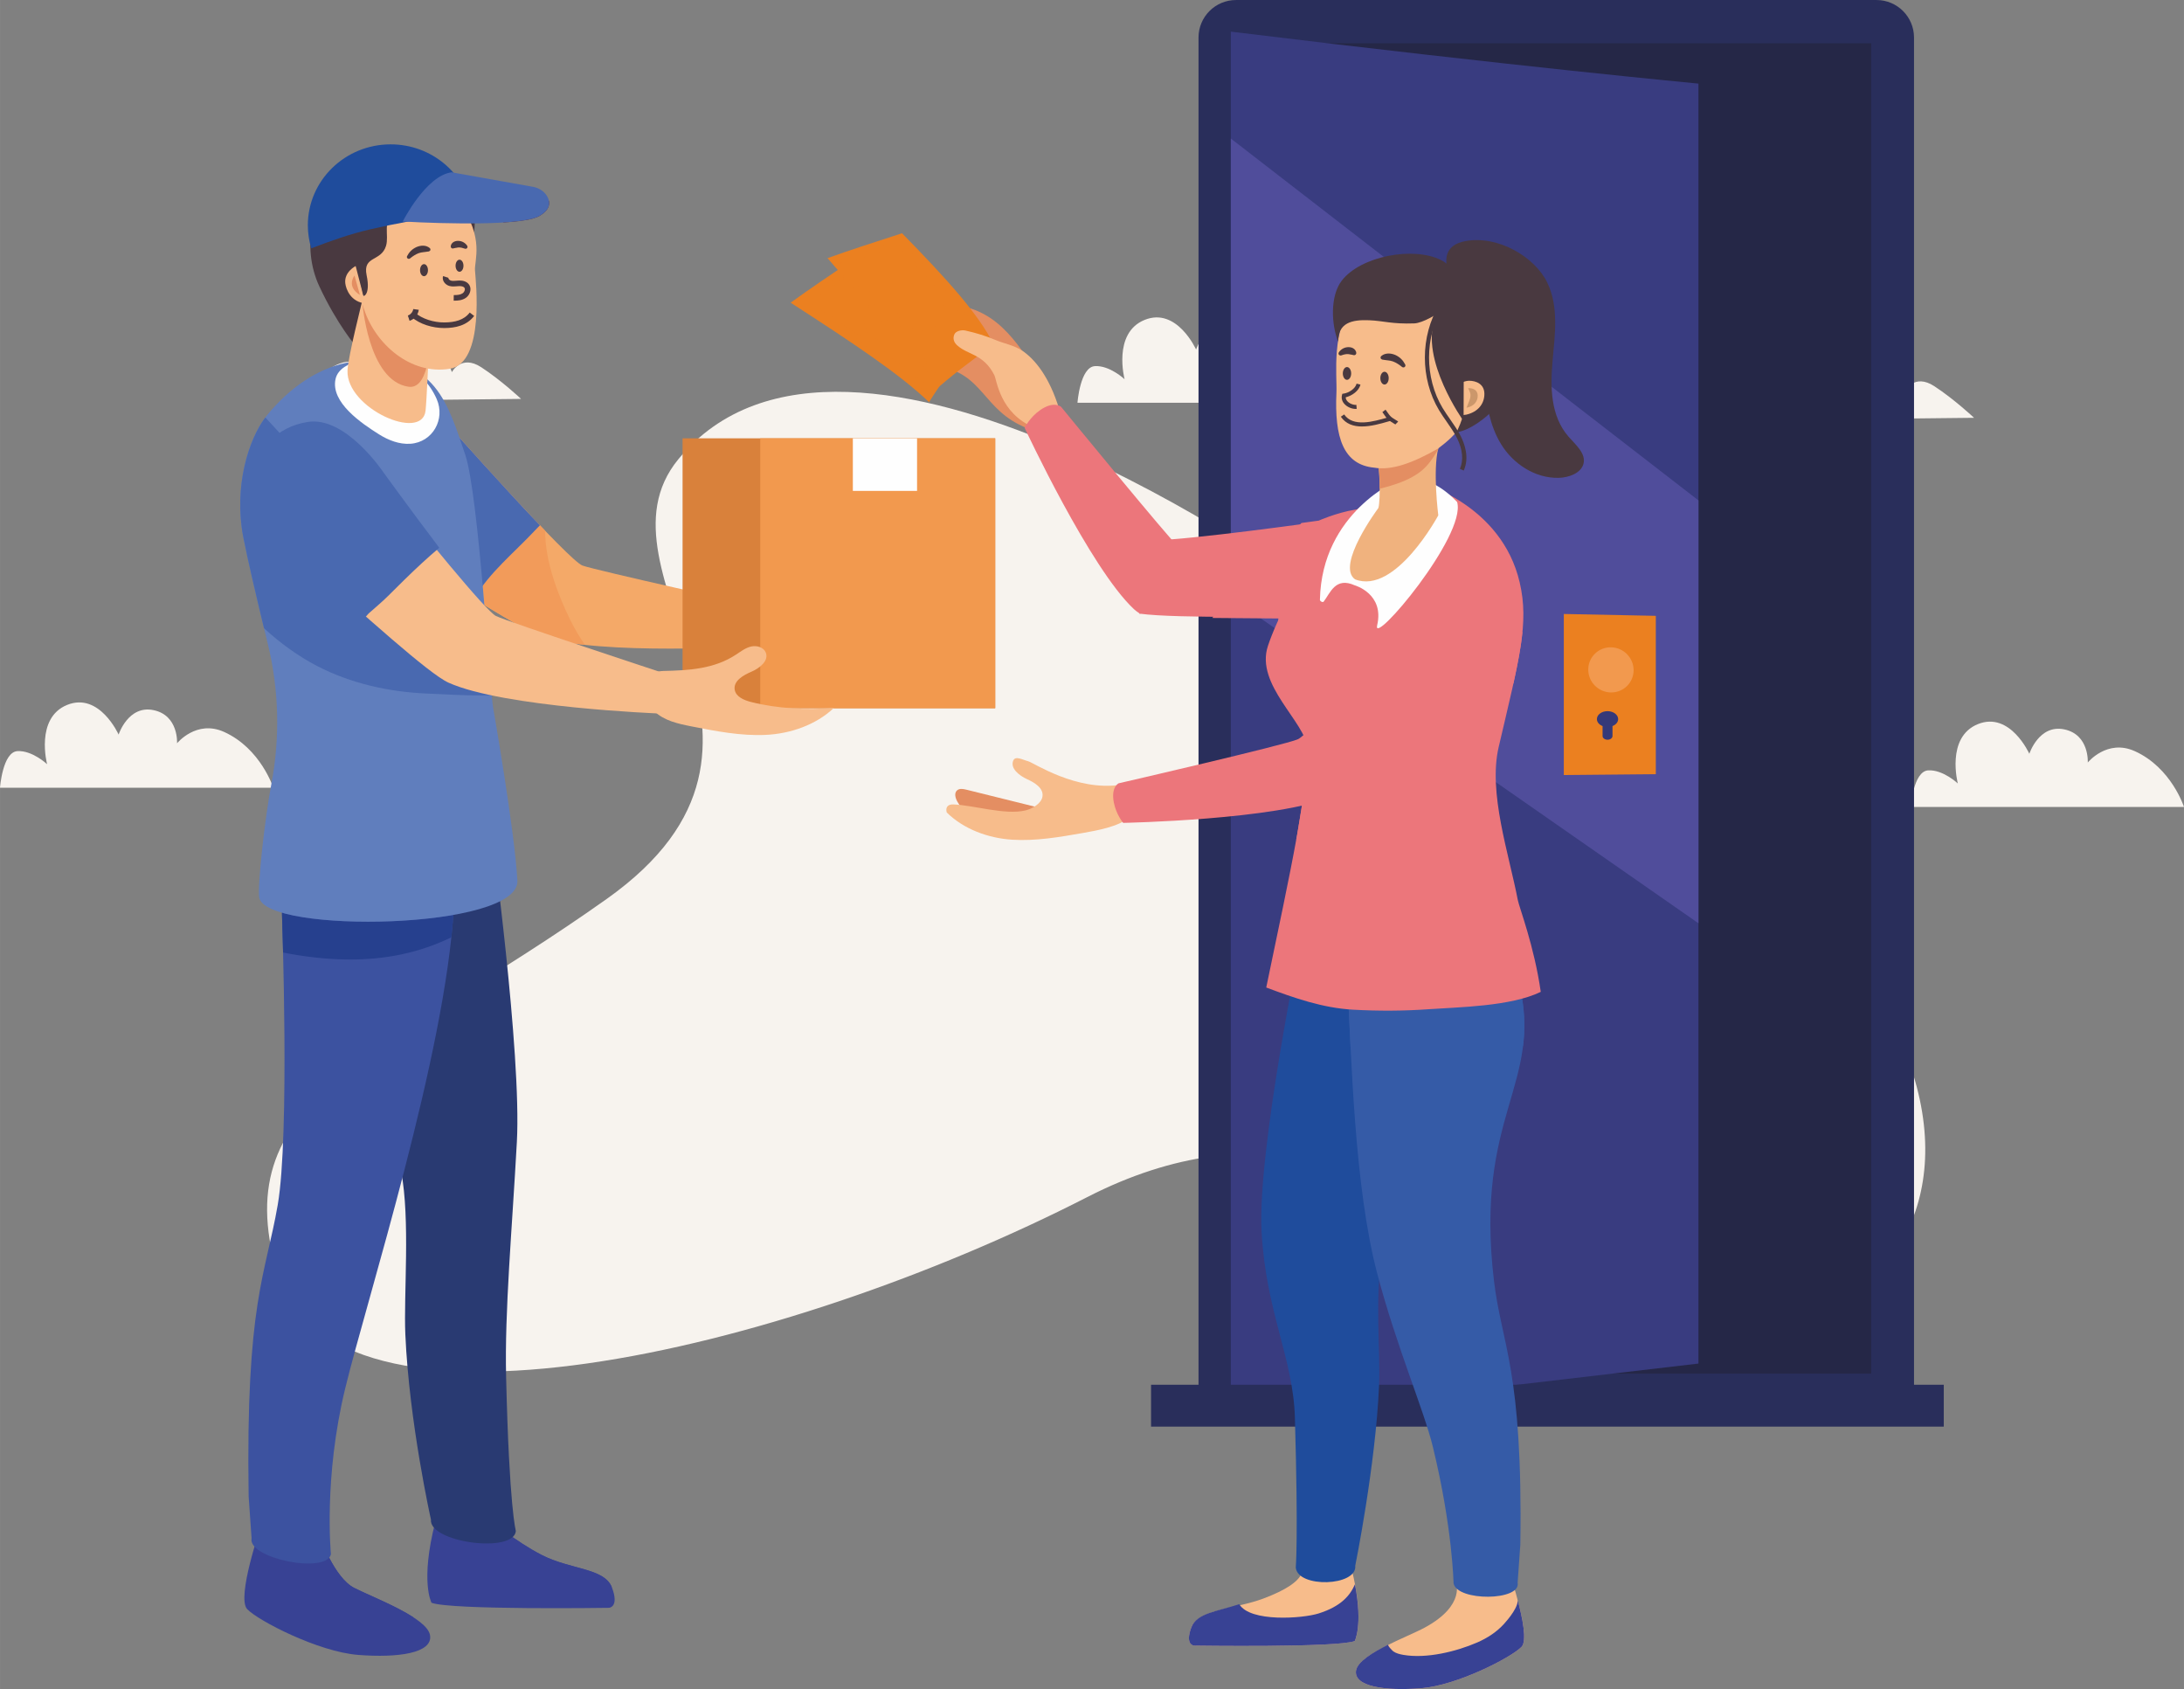 <?xml version="1.0" encoding="UTF-8"?>
<!DOCTYPE svg PUBLIC "-//W3C//DTD SVG 1.1//EN" "http://www.w3.org/Graphics/SVG/1.1/DTD/svg11.dtd">
<!-- Creator: CorelDRAW 2020 (64-Bit) -->
<svg xmlns="http://www.w3.org/2000/svg" xml:space="preserve" width="70.376mm" height="54.417mm" version="1.1" style="shape-rendering:geometricPrecision; text-rendering:geometricPrecision; image-rendering:optimizeQuality; fill-rule:evenodd; clip-rule:evenodd"
viewBox="0 0 1423.47 1100.69"
 xmlns:xlink="http://www.w3.org/1999/xlink"
 xmlns:xodm="http://www.corel.com/coreldraw/odm/2003">
 <rect x="0" y="0" width="1423.47" height="1100.69" fill="#808080" stroke="none"/>
 <defs>
  <style type="text/css">
   <![CDATA[
    .str0 {stroke:#EC767B;stroke-width:1.54;stroke-miterlimit:22.926}
    .fil16 {fill:#FEFEFE;fill-rule:nonzero}
    .fil2 {fill:#FCE9DB;fill-rule:nonzero}
    .fil12 {fill:#F9D6DB;fill-rule:nonzero}
    .fil18 {fill:#F7BC8B;fill-rule:nonzero}
    .fil1 {fill:#F4A968;fill-rule:nonzero}
    .fil3 {fill:#F29B5A;fill-rule:nonzero}
    .fil15 {fill:#F2994E;fill-rule:nonzero}
    .fil28 {fill:#EC767B;fill-rule:nonzero}
    .fil26 {fill:#EB8020;fill-rule:nonzero}
    .fil0 {fill:#F7F3EE;fill-rule:nonzero}
    .fil33 {fill:#F0B27E;fill-rule:nonzero}
    .fil19 {fill:#E48E62;fill-rule:nonzero}
    .fil14 {fill:#D9813B;fill-rule:nonzero}
    .fil35 {fill:#CB976B;fill-rule:nonzero}
    .fil8 {fill:#B6BADA;fill-rule:nonzero}
    .fil13 {fill:#601F2C;fill-rule:nonzero}
    .fil9 {fill:#9AA3D1;fill-rule:nonzero}
    .fil17 {fill:#493940;fill-rule:nonzero}
    .fil34 {fill:#493940;fill-rule:nonzero}
    .fil11 {fill:#607EBD;fill-rule:nonzero}
    .fil4 {fill:#4969B0;fill-rule:nonzero}
    .fil21 {fill:#4969B0;fill-rule:nonzero}
    .fil29 {fill:#513D6E;fill-rule:nonzero}
    .fil25 {fill:#504D9B;fill-rule:nonzero}
    .fil31 {fill:#355BA7;fill-rule:nonzero}
    .fil7 {fill:#3C52A0;fill-rule:nonzero}
    .fil32 {fill:#3C356C;fill-rule:nonzero}
    .fil5 {fill:#384294;fill-rule:nonzero}
    .fil24 {fill:#393C80;fill-rule:nonzero}
    .fil27 {fill:#353979;fill-rule:nonzero}
    .fil30 {fill:#1F4C9C;fill-rule:nonzero}
    .fil20 {fill:#1F4C9C;fill-rule:nonzero}
    .fil10 {fill:#26408E;fill-rule:nonzero}
    .fil6 {fill:#293A72;fill-rule:nonzero}
    .fil22 {fill:#292E5B;fill-rule:nonzero}
    .fil23 {fill:#252747;fill-rule:nonzero}
   ]]>
  </style>
 </defs>
 <g id="Layer_x0020_1">
  <g id="_2096215238064">
   <g>
    <path class="fil0" d="M848.33 226.08c-18.07,-8.17 -30.66,7.39 -30.66,7.39 0,0 1.14,-18.19 -15.35,-21.6 -16.49,-3.41 -22.74,15.92 -22.74,15.92 0,0 -12.51,-27.85 -33.54,-19.33 -21.03,8.53 -13.07,38.66 -13.07,38.66 0,0 -9.66,-9.1 -19.33,-8.53 -9.66,0.57 -11.37,23.85 -11.37,23.85l178.11 0c0,0 -8.15,-25.55 -32.05,-36.35z"/>
    <path class="fil0" d="M1391.43 489.51c-18.07,-8.17 -30.67,7.39 -30.67,7.39 0,0 1.14,-18.19 -15.35,-21.6 -16.48,-3.41 -22.74,15.91 -22.74,15.91 0,0 -12.5,-27.85 -33.54,-19.33 -21.03,8.53 -13.07,38.66 -13.07,38.66 0,0 -9.66,-9.1 -19.33,-8.53 -9.66,0.57 -11.37,23.84 -11.37,23.84l178.11 0c0,0 -8.15,-25.55 -32.05,-36.35z"/>
    <path class="fil0" d="M851.21 381.87c0,0 -298.89,-217.12 -409.12,-82.57 -61.28,74.8 97.52,184.13 -46.57,286.43 -144.1,102.3 -249.01,126.54 -215.01,242.92 35.62,121.96 328.47,53.7 528.1,-48.54 114.45,-58.62 199.21,-15.39 277.43,27.83 58.21,32.17 112.81,64.33 173.33,54.54 141.86,-22.97 186.77,-272.43 -308.16,-480.61z"/>
    <path class="fil0" d="M146.06 476.97c-18.07,-8.17 -30.67,7.39 -30.67,7.39 0,0 1.14,-18.19 -15.35,-21.6 -16.48,-3.41 -22.74,15.92 -22.74,15.92 0,0 -12.5,-27.85 -33.54,-19.33 -21.03,8.53 -13.07,38.65 -13.07,38.65 0,0 -9.66,-9.09 -19.33,-8.53 -9.66,0.57 -11.37,23.84 -11.37,23.84l178.11 0c0,0 -8.15,-25.55 -32.05,-36.35z"/>
    <path class="fil0" d="M1146.48 273.77c0,0 6.91,-19.92 23.13,-24.93 16.22,-5.01 25.1,14.32 25.1,14.32 0,0 -3.95,-28.04 17.27,-31.83 21.22,-3.79 29.56,23.5 29.56,23.5 0,0 6.06,-11.73 19.14,-3.21 13.07,8.52 25.96,20.64 25.96,20.64l-140.15 1.52z"/>
    <path class="fil0" d="M199.45 261.45c0,0 6.91,-19.92 23.13,-24.93 16.22,-5.01 25.09,14.32 25.09,14.32 0,0 -3.95,-28.04 17.28,-31.83 21.22,-3.79 29.56,23.5 29.56,23.5 0,0 6.06,-11.73 19.14,-3.21 13.07,8.52 25.96,20.64 25.96,20.64l-140.16 1.52z"/>
   </g>
   <g>
    <path class="fil1" d="M497.22 407.13c1.12,-10.33 -4.18,-12.26 -4.18,-12.26 0,0 -104.55,-23.16 -113.39,-26.32 -8.84,-3.16 -82.3,-85.74 -82.3,-85.74 0,0 -28.06,-34.22 -52.36,-27.84 -21.12,5.54 -29.91,21.51 -33.29,36.91 -4.03,18.36 3.77,37.29 19.4,47.72 35.08,23.43 105.33,69.64 122.08,75.26 37.28,12.51 138.98,6.26 138.98,6.26 0,0 4.17,-5.88 5.05,-13.99z"/>
    <path class="fil2" d="M353.37 414.92c-0.01,-0 -0.01,-0 -0.02,-0.01 0.01,0 0.01,0 0.02,0.01zm-0.09 -0.03c-0.03,-0.01 -0.06,-0.02 -0.09,-0.03 -6.37,-2.14 -20.5,-10.16 -37.49,-20.56l0 0c16.99,10.41 31.11,18.42 37.49,20.56 0.03,0.01 0.06,0.02 0.09,0.03zm2.06 -68.98c-1.13,-1.17 -2.28,-2.37 -3.43,-3.59l0 -0c1.16,1.22 2.31,2.42 3.43,3.59 0,0 0,0 0,0z"/>
    <path class="fil3" d="M381.22 420.23c-10.88,-1.19 -20.58,-2.89 -27.85,-5.31 -0.01,-0 -0.01,-0 -0.02,-0.01 -0.02,-0.01 -0.04,-0.01 -0.07,-0.02 -0.03,-0.01 -0.06,-0.02 -0.09,-0.03 -6.37,-2.14 -20.5,-10.16 -37.49,-20.56 -0.35,-4.14 -0.72,-8.35 -1.09,-12.57 9.77,-13.08 22.62,-23.84 33.75,-35.73 1.17,-1.24 2.37,-2.43 3.55,-3.67 1.16,1.22 2.31,2.42 3.43,3.59 -0.23,20.18 8.99,43.17 16.38,58.13 2.82,5.7 6.01,11.09 9.5,16.19z"/>
    <path class="fil4" d="M348.36 345.99c1.17,-1.24 2.37,-2.44 3.55,-3.67 -24.06,-25.23 -54.55,-59.51 -54.55,-59.51 0,0 -28.06,-34.22 -52.36,-27.84 -21.12,5.54 -29.91,21.51 -33.29,36.91 -4.03,18.36 3.78,37.29 19.4,47.73 20.01,13.36 51.45,34.13 77.89,50.56 9.99,-17.12 25.94,-29.82 39.36,-44.17z"/>
    <path class="fil5" d="M283.71 991.82c0.25,-1 36.05,-0.99 36.05,-0.99 0,0 16.3,13.71 33.2,22.43 18.87,9.73 41.08,8.44 45.91,21.3 4.83,12.85 -1.95,13.18 -1.95,13.18 0,0 -102.85,1.56 -115.67,-3.29 0,0 -7.53,-13.7 2.45,-52.63z"/>
    <path class="fil5" d="M309.24 990.88c5.9,-0.05 10.52,-0.05 10.52,-0.05 0,0 16.3,13.71 33.2,22.43 18.73,9.66 40.72,8.48 45.78,21.02 -40.85,14.99 -77.1,-8.84 -89.5,-43.4z"/>
    <path class="fil6" d="M218.72 587.51c0,0 36.73,144.15 42.74,175.86 6.01,31.71 1.57,79.96 2.72,106.18 2.52,57.46 16.69,120.69 16.69,120.69 -1.43,14.89 53.92,22.34 55.35,7.45 0,0 -4.33,-14.66 -6.36,-100.55 -1.01,-42.88 3.85,-95.22 7.01,-153.03 3.16,-57.81 -16.74,-203.7 -16.74,-203.7 0,0 -27.63,-36.99 -64.63,-24.78 -37,12.22 -36.79,71.88 -36.79,71.88z"/>
    <path class="fil5" d="M170.1 994.56c0,0 9.26,12.15 38.47,6.94 0,0 9.26,26.61 22.27,33.26 13.02,6.65 47.73,19.38 49.46,30.95 1.74,11.57 -20.83,14.75 -46.86,12.72 -26.03,-2.03 -65.08,-22.27 -72.31,-29.79 -7.23,-7.52 8.96,-54.08 8.96,-54.08z"/>
    <path class="fil5" d="M260.78 1062.77c-41.92,2.52 -76.59,-25.22 -78.39,-61.49 5.99,1.59 14.46,2.32 26.18,0.22 0,0 9.26,26.61 22.27,33.26 8.64,4.41 26.78,11.51 38.55,19.16 -0.09,0.39 -0.17,0.78 -0.25,1.18 -0.82,4.14 -4.14,7.42 -8.36,7.67z"/>
    <path class="fil7" d="M183.76 595.31c0.07,3.36 5.14,144.15 -2.75,189.84 -7.89,45.69 -20.92,63.91 -18.96,189.98l1.91 27.31c-2.63,13.18 49.09,23.5 51.72,10.31 0,0 -4.91,-49.59 9.33,-108.09 14.24,-58.51 65.44,-218.08 70.71,-312.73 5.14,-92.21 -113.61,-79.91 -111.96,3.37z"/>
    <path class="fil8" d="M183.83 597.27c-0.02,-0.68 -0.04,-1.2 -0.05,-1.54 0.01,0.34 0.03,0.86 0.05,1.54l0 0z"/>
    <path class="fil9" d="M184.44 618.65c-0.26,-10.34 -0.51,-17.95 -0.61,-21.39l0 0c0.11,3.43 0.35,11.04 0.61,21.39z"/>
    <path class="fil10" d="M228.19 625.27c-14.24,0 -28.83,-1.64 -43.7,-4.53 -0.02,-0.71 -0.04,-1.4 -0.05,-2.08 -0.26,-10.35 -0.51,-17.96 -0.61,-21.39 -0.02,-0.68 -0.04,-1.2 -0.05,-1.54 0,-0 0,-0.01 0,-0.01 0,-0 0,-0.01 0,-0.01 -0,-0.2 -0.01,-0.33 -0.01,-0.4 -0,-0.18 -0,-0.35 -0.01,-0.53 13.33,3.88 34.13,5.85 56.16,5.85 18.92,0 38.75,-1.45 55.54,-4.4 -0.32,4.7 -0.76,9.56 -1.28,14.55 -20.97,10.22 -43.03,14.49 -65.98,14.49z"/>
    <path class="fil11" d="M237.78 235.3c0,0 -32.14,-3.03 -63.67,35.17 -11.69,14.17 -22.15,46.2 -15.44,80.1 3.28,16.58 9.93,44.65 15.88,69.03 7.33,30.06 8.06,61.33 2.24,91.72 -4.05,21.17 -9.13,66.32 -7.83,73.59 4.23,23.7 169.95,21.08 168.25,-11.09 -1.69,-32.16 -15.89,-113.08 -15.89,-113.1 -1.74,-9.92 -9.43,-138.37 -18.03,-164.18 -11.53,-34.57 -20.08,-63.34 -65.5,-61.25z"/>
    <path class="fil12" d="M320.5 453.09c-0.25,-2.78 -0.53,-6.19 -0.85,-10.1l0 0c0.32,3.92 0.6,7.31 0.85,10.1l-0 0zm-161.83 -102.51l0 0c-0.01,-0.07 -0.02,-0.13 -0.04,-0.19 0.01,0.06 0.02,0.13 0.04,0.19l0 0zm-0.08 -0.39l0 0zm-0.04 -0.19l0 -0 0 0zm-0.03 -0.19c0,-0 0,-0.01 0,-0.01 0,0 0,0 0,0.01zm-0.03 -0.19c-0,-0 -0,-0.01 -0,-0.01 0,0 0,0.01 0,0.01zm-0.04 -0.2l0 -0c0,0 0,0 0,0z"/>
    <path class="fil4" d="M313.25 453.19c-11.91,0 -23.86,-0.73 -35.38,-1.25 -24.67,-1.11 -49.21,-6.55 -71.23,-17.95 -11.82,-6.12 -23.65,-14.57 -34.58,-24.6 -5.23,-21.66 -10.57,-44.52 -13.4,-58.82l0 0c-0.01,-0.07 -0.02,-0.13 -0.04,-0.19 -0.01,-0.07 -0.02,-0.13 -0.04,-0.19l0 0c-0.01,-0.06 -0.02,-0.12 -0.04,-0.19l0 -0c-0.01,-0.06 -0.02,-0.12 -0.03,-0.18 0,-0 0,-0.01 0,-0.01 -0.01,-0.06 -0.02,-0.12 -0.03,-0.18 -0,-0 -0,-0.01 -0,-0.01 -0.01,-0.06 -0.02,-0.12 -0.04,-0.19 0,0 0,0 0,-0 -6.04,-32.33 3.42,-62.74 14.48,-77.4 22,23.39 41.64,48.01 62.05,72.81 20.71,25.16 43.45,48.61 63.8,74.05 6.71,8.39 13.42,16.71 20.87,24.11 0.32,3.91 0.6,7.32 0.85,10.1 -2.41,0.07 -4.82,0.1 -7.24,0.1z"/>
    <path class="fil13" d="M355.07 129.24c-7.94,-3.27 -12.94,5.22 -17.91,9.6 -2.9,2.56 -6.11,4.57 -9.52,6.16 10.88,-0.66 19.96,-1.96 24.01,-4.31 5.54,-3.22 6.7,-6.72 6.09,-9.78 -0.83,-0.68 -1.7,-1.27 -2.67,-1.67z"/>
    <polygon class="fil14" points="444.88,461.5 648.65,461.5 648.65,285.63 444.88,285.63 "/>
    <polygon class="fil15" points="495.52,461.5 648.65,461.5 648.65,285.63 495.52,285.63 "/>
    <polygon class="fil16" points="555.86,319.9 597.71,319.9 597.71,285.63 555.86,285.63 "/>
    <path class="fil16" d="M284.64 260.11c5.73,13.07 -2.64,28.08 -17.14,29.07 -7.24,0.49 -14.37,-2.29 -20.51,-6.16 -10.9,-6.87 -31.74,-20.69 -28.29,-36.07 1.5,-6.72 8.88,-10.32 15.64,-11.7 21.03,-4.27 41.42,4.58 50.3,24.85z"/>
    <path class="fil17" d="M232.42 226.23c0,0 -12.65,-14.59 -24.33,-39.7 -11.68,-25.11 -7.01,-61.18 25.59,-77.66 32.6,-16.48 64.03,-2.75 73.58,23.8 9.55,26.54 -12.06,62.83 -74.84,93.57z"/>
    <path class="fil18" d="M236.42 194.3c0,1.06 -9.55,37.61 -9.93,47.15 -0.96,24.59 48.5,46.51 50.86,26.27 0.72,-6.19 2,-36.46 2,-36.46l-42.94 -36.97z"/>
    <path class="fil19" d="M236.09 196.44c0,0 3.59,51.79 30.21,55.59 14.71,2.1 14.18,-34.62 14.18,-34.62 0,0 2.37,-35.96 -44.39,-20.96z"/>
    <path class="fil18" d="M253.24 116.87c0,0 30.71,-6.21 46.6,15.97 15.88,22.18 9.3,36.85 9.74,43.33 0.44,6.47 6.68,60.36 -16.43,64.14 -25.67,4.2 -48.65,-16.33 -55.9,-38.92 0,0 -2.81,-6.6 -3.19,-17.72 0,0 -22.05,-54.44 19.18,-66.81z"/>
    <path class="fil17" d="M278.93 176.05c0,2.18 -1.15,3.94 -2.58,3.94 -1.42,0 -2.58,-1.76 -2.58,-3.94 0,-2.17 1.15,-3.93 2.58,-3.93 1.43,0 2.58,1.76 2.58,3.93z"/>
    <path class="fil17" d="M302.07 173.17c0,2.17 -1.15,3.93 -2.58,3.93 -1.42,0 -2.57,-1.76 -2.57,-3.93 0,-2.18 1.15,-3.94 2.57,-3.94 1.43,0 2.58,1.76 2.58,3.94z"/>
    <path class="fil17" d="M279.11 163.89c-1.07,0.21 -2.19,0.29 -3.18,0.44 -1.01,0.12 -2,0.27 -2.97,0.62 -0.96,0.36 -1.93,0.8 -2.86,1.4 -0.49,0.26 -0.91,0.65 -1.42,0.94 -0.47,0.35 -0.9,0.74 -1.42,1.09l-0.14 0.1c-0.57,0.38 -1.34,0.22 -1.72,-0.34 -0.26,-0.39 -0.28,-0.87 -0.07,-1.26 0.63,-1.21 1.42,-2.39 2.45,-3.39 1.01,-1.03 2.26,-1.84 3.62,-2.48 1.38,-0.58 2.9,-0.95 4.42,-0.92 1.53,0.06 2.97,0.47 4.27,1.56 0.53,0.44 0.6,1.23 0.16,1.75l-0.71 0.43 -0.4 0.08z"/>
    <path class="fil17" d="M293.77 160.6c0.01,-1.29 0.97,-2.47 2.07,-3.03 1.12,-0.58 2.34,-0.67 3.45,-0.57 2.23,0.23 4.16,1.49 5.23,3.19 0.37,0.59 0.19,1.38 -0.4,1.75 -0.35,0.22 -0.75,0.24 -1.11,0.12l-0.14 -0.05c-1.43,-0.53 -2.71,-0.78 -3.85,-0.76 -0.57,-0.01 -1.06,0.13 -1.48,0.22 -0.44,0.1 -0.83,0.07 -1.6,0.28l-0.53 0.14c-0.7,0.19 -1.41,-0.23 -1.59,-0.92l-0.04 -0.35z"/>
    <path class="fil17" d="M301.53 125.6c-1.77,-3.52 -3.56,-6.81 -5.85,-9.75l-0.2 0.05c-4.43,1.21 -4.75,-2.71 -8.64,-5 -11.85,-6.97 -30.8,-10.02 -44.01,-5.84 -23.82,14.24 -27.13,50.29 -8.76,78.62 0,0 1.94,6.41 2.17,8.45 0.23,2.04 5.44,0.23 2.72,-12.7 -2.72,-12.92 9.44,-8.72 12.63,-19.18 2.12,-6.96 -2.57,-16.56 5.46,-20.69 7.29,-3.76 12.11,-3.1 19.39,-1.59 10.68,2.21 21.22,3.88 32.21,2.72 -1.23,-5.32 -4.73,-10.35 -7.11,-15.08z"/>
    <path class="fil18" d="M236.42 191.5c0,-0.49 -4.62,-18.14 -4.62,-18.14 0,0 -7.59,3.79 -6.76,11.21 0.44,3.96 3.63,12.36 13.36,13.19l-1.98 -6.27z"/>
    <path class="fil19" d="M231.04 179.52l3.52 12.64c0,0 -8.9,-4.62 -3.52,-12.64z"/>
    <path class="fil20" d="M241.66 149.36c15.83,-3.63 31.83,-6.54 47.9,-8.85 6.06,-0.87 12.14,-1.63 18.23,-2.33 -4.23,-25.01 -26.4,-44.11 -53.19,-44.11 -29.81,0 -53.97,23.62 -53.97,52.76 0,5.21 0.8,10.24 2.24,15 12.71,-4.86 25.31,-9.38 38.78,-12.47z"/>
    <path class="fil21" d="M262.5 144.33c0,0 15.01,-29.79 31.84,-32.06l53.04 9.47c4.04,0.72 7.72,3.12 9.56,6.79 1.76,3.53 1.76,8.07 -5.29,12.17 -14.1,8.19 -89.15,3.64 -89.15,3.64z"/>
    <path class="fil17" d="M288.78 179.93c-0.14,0.42 -0.2,0.86 -0.2,1.28 0.01,1.36 0.62,2.51 1.41,3.36 0.81,0.86 1.82,1.49 2.97,1.8 0.87,0.24 1.72,0.31 2.52,0.31 1.37,-0 2.61,-0.19 3.68,-0.23l0.38 -0.01c0.73,-0 1.46,0.1 2.01,0.29 0.56,0.2 0.92,0.46 1.15,0.79 0.19,0.27 0.28,0.56 0.28,0.96 0.03,0.86 -0.63,2.1 -1.48,2.65 -1.3,0.91 -3.25,1.17 -5.39,1.16l-0.38 0 -0.04 3.64 0.42 0c2.35,-0.01 5.07,-0.19 7.45,-1.8 1.84,-1.29 3.03,-3.37 3.06,-5.65 0,-1.03 -0.28,-2.12 -0.94,-3.05 -0.76,-1.09 -1.85,-1.76 -2.92,-2.13 -1.08,-0.38 -2.18,-0.5 -3.22,-0.5l-0.53 0.01c-1.33,0.06 -2.51,0.23 -3.52,0.23 -0.59,0 -1.1,-0.05 -1.57,-0.18 -0.43,-0.11 -0.93,-0.41 -1.25,-0.76 -0.33,-0.36 -0.45,-0.7 -0.44,-0.89l0.03 -0.18 -3.47 -1.1z"/>
    <path class="fil17" d="M268.01 206.41c5.68,5 14.06,7.34 21.4,7.36l0.24 0c3.62,-0.02 7.23,-0.41 10.58,-1.59 3.34,-1.17 6.43,-3.17 8.81,-6.3l-2.89 -2.21c-1.93,2.52 -4.32,4.08 -7.13,5.07 -2.8,0.99 -6.02,1.36 -9.4,1.38l-0.21 0c-6.56,0.02 -14.29,-2.24 -18.99,-6.44l-2.41 2.72z"/>
    <path class="fil17" d="M266.93 209.07c3.18,-1.06 5.53,-3.87 6.01,-7.18l-3.6 -0.5c-0.24,1.85 -1.74,3.66 -3.53,4.22l1.13 3.46z"/>
    <path class="fil18" d="M433.46 438.94c0,0 -101.71,-33.49 -110.2,-37.52 -6.68,-3.18 -50.16,-57.06 -68.32,-79.78 -5.4,4.36 -10.33,9.36 -15.18,14.27 -8.42,8.54 -17.32,16.42 -26.04,24.65 -3.54,3.33 -6.99,6.75 -10.4,10.21 33.21,29.06 76.02,68.24 88.98,74.08 35.84,16.17 137.66,20.12 137.66,20.12 0,0 4.74,-5.43 6.43,-13.42 2.14,-10.17 -2.93,-12.62 -2.93,-12.62z"/>
    <path class="fil4" d="M240.23 399.8c4.24,-3.84 8.62,-7.37 12.67,-11.42 7.27,-7.27 14.58,-14.5 22.14,-21.47 3.69,-3.4 7.45,-6.72 11.27,-9.96 -18.3,-24.14 -36.36,-49.07 -36.36,-49.07 0,0 -24.5,-36.85 -49.31,-32.93 -21.57,3.4 -31.91,18.41 -36.81,33.4 -5.84,17.86 0.03,37.48 14.54,49.42 14.98,12.34 36.88,30.21 57.74,46.63 1.94,-2.21 3.78,-4.28 4.13,-4.6z"/>
    <path class="fil18" d="M479.84 426.51c3.1,-2.06 6.15,-4.41 9.78,-5.22 3.63,-0.81 8.08,0.47 9.48,3.92 2.18,5.34 -3.96,10.21 -9.27,12.48 -5.31,2.27 -11.83,5.94 -10.99,11.65 0.7,4.72 6.09,6.96 10.72,8.13 17.53,4.42 35.95,5.19 53.97,3.84 -11.76,11.12 -28.46,16.88 -44.63,17.59 -16.17,0.72 -32.23,-2.4 -48.11,-5.52 -8.74,-1.71 -18.02,-3.7 -24.37,-9.95 -9.84,-9.69 -7.97,-25.88 5.92,-26.19 16.61,-0.37 33.24,-1.27 47.49,-10.73z"/>
    <path class="fil22" d="M1247.51 924.22l-466.35 0 0 -899.74c0,-13.52 10.95,-24.47 24.47,-24.47l417.41 0c13.52,0 24.47,10.95 24.47,24.47l0 899.74z"/>
    <polygon class="fil23" points="814.51,895.1 814.51,28.18 1219.61,28.18 1219.61,895.1 "/>
    <path class="fil24" d="M802.21 924.22l304.8 -35.65 0 -834.09c0,0 -118.83,-11.14 -304.8,-33.86l0 903.6z"/>
    <path class="fil25" d="M802.21 389.4l0 -299.13c29.37,22.72 58.3,45.1 86.8,67.15l218 168.65 0 275.58c-96.12,-66.94 -197.57,-137.58 -304.8,-212.26z"/>
    <polygon class="fil26" points="1019.25,505.06 1079.22,504.5 1079.22,401.31 1019.25,400.1 "/>
    <path class="fil15" d="M1035.19 436.34c0,8.17 6.67,14.84 14.86,14.9 8.14,0.06 14.7,-6.43 14.7,-14.51 0,-8.08 -6.56,-14.75 -14.7,-14.9 -8.18,-0.15 -14.86,6.34 -14.86,14.51z"/>
    <path class="fil27" d="M1040.82 468.59c0,-2.86 3.11,-5.17 6.94,-5.16 3.82,0.01 6.91,2.33 6.91,5.18 0,1.97 -1.5,3.67 -3.68,4.54l0 6.48c0,1.33 -1.44,2.42 -3.23,2.42 -1.79,0 -3.24,-1.07 -3.24,-2.41l0 -6.49c-2.19,-0.87 -3.7,-2.57 -3.7,-4.56z"/>
    <polygon class="fil22" points="750.22,929.67 1266.91,929.67 1266.91,902.38 750.22,902.38 "/>
    <path class="fil19" d="M624.08 522.56c-1.38,-2.35 -2.34,-5.71 -0.29,-7.52 1.56,-1.38 3.95,-0.96 5.98,-0.46 15.94,3.95 31.88,7.9 47.82,11.85 1.95,0.48 4.17,1.18 4.97,3.02 0.73,1.67 -0.07,3.69 -1.44,4.9 -1.36,1.21 -3.17,1.76 -4.93,2.22 -18.8,4.89 -41.26,4.47 -52.11,-14.01z"/>
    <path class="fil28" d="M916.59 340.79c-14.91,-19.84 -56.94,-0.77 -56.94,-0.77 0,0 -84.77,11.89 -107.96,12.07 -2.27,13.35 -5.79,26.64 -7.94,39.78 -0.44,2.66 -0.82,5.32 -1.23,7.99 26.38,3.55 95.47,0.95 132.4,3.95 18.5,1.5 36.66,2.66 44.8,-14.02 6.83,-13.99 9.82,-31.74 -3.13,-48.99z"/>
    <path class="fil29" d="M834 402.28c-0.76,-0.01 -1.52,-0.02 -2.29,-0.03 0.76,0.01 1.53,0.02 2.29,0.03l-0 0zm25.51 -62.24c0,0 0.01,0 0.01,-0 -0,0 -0.01,0 -0.01,0zm0.01 -0c0,0 0,0 0.01,0 -0,0 -0,0 -0.01,0zm0.03 -0c0,0 0,0 0.01,0 -0,0 -0,0 -0.01,0zm0.04 -0l0 0 0 0zm0.03 -0c0,0 0,0 0.01,0 -0,0 -0,0 -0.01,0zm0.02 -0c0,0 0.01,0 0.01,0 -0,0 -0.01,0 -0.01,0zm0.02 0l0 0 0 0zm0 0l0 0 0 0zm0 0l0 0 0 0z"/>
    <path class="fil28 str0" d="M834 402.28c-0.76,-0.01 -1.53,-0.02 -2.29,-0.03 -13.28,-0.16 -27.13,-0.2 -40.14,-0.32 6.92,-10.88 17.18,-20.2 26.04,-28.76 10.68,-10.3 20.85,-20.92 31.02,-31.64 6.08,-0.82 10.1,-1.38 10.88,-1.49 0,0 0.01,0 0.01,-0l0 0c0,0 0,0 0.01,0 0.01,0 0.01,0 0.02,-0 0,0 0,0 0.01,0 0.01,0 0.02,-0 0.03,-0l0 0c0.01,0 0.02,-0 0.03,-0 0,0 0,0 0.01,0 0,0 0.01,-0 0.01,-0 0,0 0.01,0 0.01,0 0,0 0,0 0.01,0l0 0 0 0 0 0 0 0 0 0 0 0c0,0 11.1,-5.04 23.92,-7.24 -21,18.25 -38.91,46.8 -49.57,69.5z"/>
    <path class="fil18" d="M880.75 1021.75c-0.23,-0.9 -32.63,-0.9 -32.63,-0.9 0,0 6.84,9.09 -24.94,20.94 -18.01,6.71 -42.31,7.01 -46.68,18.65 -4.38,11.63 1.76,11.93 1.76,11.93 0,0 93.12,1.42 104.72,-2.97 0,0 6.81,-12.41 -2.22,-47.65z"/>
    <path class="fil5" d="M859.32 1051.45c-10.32,3.25 -44.52,5.8 -51.6,-6.07 -14.08,4.62 -27.72,5.72 -31.23,15.06 -4.38,11.63 1.76,11.94 1.76,11.94 0,0 93.12,1.41 104.72,-2.97 0,0 5.38,-9.9 0.16,-37.01 -3.09,7.11 -8.78,14.32 -23.81,19.06z"/>
    <path class="fil30" d="M939.59 655.7c0,0 -33.04,131.97 -38.48,160.68 -5.44,28.71 -1.24,63.11 -2.29,86.85 -2.28,52.03 -15.5,117.08 -15.5,117.08 1.29,13.48 -37.48,14.67 -38.77,1.19 0,0 1.71,-18.86 -0.57,-97.7 -1.12,-38.82 -18.85,-68.78 -21.71,-121.12 -2.86,-52.34 25.51,-189.61 25.51,-189.61 0,0 25.02,-33.5 58.52,-22.43 33.5,11.06 33.3,65.07 33.3,65.07z"/>
    <path class="fil18" d="M983.6 1024.23c0,0 -8.38,11 -34.83,6.29 0,0 7.15,15.32 -20.16,30.11 -11.64,6.3 -43.21,17.54 -44.78,28.02 -1.57,10.47 18.85,13.35 42.42,11.52 23.57,-1.83 58.92,-20.16 65.47,-26.97 6.54,-6.81 -8.12,-48.97 -8.12,-48.97z"/>
    <path class="fil5" d="M989.04 1042.03c1.22,4.52 -5.93,13.08 -8.71,16.15 -4.77,5.28 -10.9,9.26 -17.39,12.09 -13.82,6.02 -33.23,10.74 -48.31,8.13 -2.24,-0.39 -4.66,-0.96 -6.55,-2.3 -0.36,-0.25 -4.09,-3.95 -3.2,-4.4 -10.53,5.26 -20.2,11.25 -21.06,16.94 -1.57,10.47 18.85,13.35 42.42,11.52 23.57,-1.83 58.92,-20.16 65.47,-26.97 3.67,-3.82 0.66,-18.78 -2.68,-31.17z"/>
    <path class="fil31" d="M989.95 640.12c16.28,66.85 -29.14,85.7 -16.22,194.52 4.95,41.69 18.95,57.86 17.17,172l-1.74 24.72c2.38,11.94 -39.4,12.34 -41.78,0.41 0,0 -0.59,-35.97 -13.48,-88.94 -5.91,-24.26 -23.49,-64.55 -36.22,-112.75 -15.07,-57.06 -16.83,-142.09 -19.43,-188.54 -4.65,-83.49 93.85,-74.7 111.7,-1.43z"/>
    <path class="fil31" d="M925.63 686.95c-3,0 -6,-0.03 -9,-0.1 -12.13,-0.27 -24.24,-1.3 -36.29,-2.79 -0.47,-9.33 -0.87,-18.17 -1.26,-26.3 0.91,0.08 1.83,0.14 2.74,0.19 7.51,0.42 15.04,0.64 22.58,0.64 8.83,0 17.65,-0.3 26.44,-0.92 16.19,-1.15 41.75,-1.61 61.26,-6.92 1.8,11.36 1.74,21.35 0.58,30.85 -1.2,0.19 -2.4,0.4 -3.59,0.57 -20.99,3.11 -42.23,4.77 -63.46,4.77z"/>
    <path class="fil28" d="M845.28 544.85c-5.15,28.58 -12.45,62.26 -19.98,98.67 18.32,6.84 36.73,13.33 56.52,14.44 16.3,0.92 32.73,0.88 49.02,-0.28 19.86,-1.41 53.81,-1.79 73.39,-11.33 -4.31,-30.08 -14.02,-54.93 -14.96,-59.83 -5.75,-30.01 -19.43,-69.97 -12.47,-99.72 13.71,-58.58 19.87,-80.59 13.71,-107.2 -11.84,-51.11 -64.72,-65.03 -64.72,-65.03 -44.86,-2.07 -88.01,72.17 -99.38,106.31 -8.5,25.49 24.51,49.42 26.05,67.38 0.85,9.84 -5.47,46.8 -7.18,56.6z"/>
    <path class="fil32" d="M844.83 547.3c0.14,-0.77 0.3,-1.58 0.44,-2.35 -0.14,0.78 -0.29,1.56 -0.43,2.35 0,0 -0,0 -0.01,0zm1.28 -7.22c1.41,-8.25 3.68,-22.16 5.11,-33.84 0,0 0.01,-0 0.01,-0 -1.43,11.67 -3.71,25.59 -5.12,33.84z"/>
    <path class="fil28" d="M844.83 547.3c0.15,-0.79 0.29,-1.57 0.43,-2.35 0,-0.03 0.01,-0.07 0.02,-0.1 0.21,-1.21 0.49,-2.83 0.82,-4.77 1.41,-8.25 3.69,-22.17 5.12,-33.84 11.87,-5.16 24.18,-9.55 35.4,-16.01 22.35,-12.88 43.52,-28.63 63.94,-44.34 14.28,-10.99 28.17,-22.46 41.76,-34.25 -0.92,9.46 -2.93,20.14 -5.84,33.38 -9.88,19.31 -22.45,37.1 -37.41,51.91 -29.16,28.88 -65.31,44.81 -104.25,50.36z"/>
    <path class="fil18" d="M670.17 496.07c-3.47,-0.85 -8.32,-3.77 -9.74,-0.49 -2.2,5.1 3.92,9.88 8.98,12.17 5.06,2.28 10.95,5.93 10.03,11.41 -0.76,4.51 -6.72,7.95 -11.19,8.98 -13.38,3.1 -33.16,-3.38 -46.93,-3.94 -3.65,-0.15 -5.19,2.02 -4.25,5.26 11.09,10.9 27.03,16.74 42.55,17.73 15.52,0.99 31.01,-1.71 46.33,-4.4 8.43,-1.48 23.51,-4.13 29.72,-10.01 9.63,-9.13 7.89,-23.38 -5.31,-21.38 -28.95,4.4 -56.72,-14.46 -60.19,-15.31z"/>
    <path class="fil28" d="M729.08 510.45c0,0 108.46,-24.94 116.91,-28.75 6.66,-3.01 55.93,-55.54 74.29,-77.63 29.44,-35.37 54.93,-34.67 64.36,-23.52 10.69,12.64 15.19,37.46 -27.02,67 -33.34,28.06 -76.37,65.92 -89.28,71.45 -35.7,15.29 -136.31,17.23 -136.31,17.23 0,0 -4.57,-5.46 -6.08,-13.37 -1.93,-10.08 3.14,-12.41 3.14,-12.41z"/>
    <path class="fil16" d="M883.03 381.45c0,0 19.41,5.46 14.56,26.06 -3.41,14.47 58.22,-58.28 52.16,-80.3 0,0 -18.19,-21.07 -38.21,-14.59 0,0 -50.07,21.04 -51.25,78.23 -0.02,0.93 1.85,1.95 2.43,1.21 4.32,-5.56 7.58,-16.37 20.31,-10.61z"/>
    <path class="fil17" d="M1008.43 184.09c7.63,15.69 5.05,33.78 3.5,50.98 -1.54,17.2 -1.36,35.99 10.38,49.45 4.7,5.39 11.52,11 9.75,17.74 -1.57,5.97 -9.34,8.97 -16.15,9.13 -15.77,0.37 -29.89,-9.52 -37.45,-21.79 -7.57,-12.27 -9.75,-26.63 -11.28,-40.67 -1.54,-14.03 -2.63,-28.36 -8.34,-41.44 -5.22,-11.96 -31.38,-45.36 -3.56,-50.41 21.12,-3.83 45.02,10.29 53.15,27z"/>
    <path class="fil33" d="M937.43 335.84c0,0 -27.87,52.02 -54.29,41.68 -12.63,-9.19 15.23,-46.44 15.23,-46.44 1.53,-4.59 1.31,-31.16 -2.51,-39.86 4.73,-7.29 33.34,-8.79 41.58,1.02 -3.72,14.25 0,43.59 0,43.59z"/>
    <path class="fil19" d="M925.51 307.58c-5.87,4.4 -12.92,7.12 -19.91,9.19 -2.1,0.63 -4.26,1.19 -6.44,1.67 0.52,-8.16 -0.95,-18.76 -3.31,-27.23 4.73,-7.29 33.34,-8.79 41.58,1.02 -0.09,0.33 -0.17,0.68 -0.24,1.03 -3.23,5.31 -6.59,10.5 -11.68,14.31z"/>
    <path class="fil18" d="M947.15 210.12c-10.45,-13.51 -4.67,-22.44 -23.06,-23.13 -0.61,-0.03 -1.25,-0.01 -1.89,-0.01 -0.63,-0.05 -1.27,-0.11 -1.88,-0.13 -18.39,-0.69 -25.37,-1.91 -37.39,10.37 -15.55,15.89 -11.38,48.21 -11.87,58.51 -1.39,29.35 4.54,47.11 24.57,49.02 11.1,1.99 25.04,-2.87 41.79,-12.52 12.4,-9.41 19.38,-17.55 20.89,-32.74 1.02,-10.28 -4.64,-40.93 -11.17,-49.38z"/>
    <path class="fil34" d="M899.67 246.42c0,2.3 1.22,4.16 2.72,4.16 1.51,0 2.73,-1.86 2.73,-4.16 0,-2.3 -1.22,-4.16 -2.73,-4.16 -1.5,0 -2.72,1.86 -2.72,4.16z"/>
    <path class="fil34" d="M875.21 243.36c0,2.3 1.22,4.16 2.73,4.16 1.5,0 2.72,-1.87 2.72,-4.16 0,-2.3 -1.22,-4.17 -2.72,-4.17 -1.51,0 -2.73,1.87 -2.73,4.17z"/>
    <path class="fil34" d="M901.3 234.39c1.13,0.23 2.31,0.31 3.36,0.46 1.07,0.13 2.12,0.28 3.15,0.66 1.02,0.38 2.04,0.84 3.02,1.48 0.52,0.27 0.96,0.69 1.5,0.99 0.5,0.37 0.95,0.78 1.5,1.15l0.15 0.1c0.6,0.4 1.42,0.24 1.82,-0.36 0.28,-0.41 0.29,-0.92 0.08,-1.33 -0.67,-1.28 -1.5,-2.52 -2.58,-3.59 -1.07,-1.08 -2.39,-1.95 -3.83,-2.62 -1.46,-0.61 -3.06,-1.01 -4.67,-0.96 -1.62,0.06 -3.14,0.49 -4.51,1.64 -0.56,0.47 -0.63,1.3 -0.17,1.86l0.75 0.45 0.43 0.08z"/>
    <path class="fil34" d="M883.98 230.07c-0.01,-1.36 -1.03,-2.61 -2.19,-3.21 -1.19,-0.62 -2.48,-0.71 -3.64,-0.61 -2.36,0.24 -4.4,1.58 -5.54,3.38 -0.39,0.62 -0.2,1.45 0.42,1.84 0.37,0.23 0.8,0.27 1.18,0.13l0.15 -0.05c1.51,-0.56 2.86,-0.83 4.07,-0.81 0.6,-0.01 1.12,0.14 1.57,0.24 0.46,0.1 0.87,0.08 1.69,0.3l0.56 0.15c0.74,0.19 1.49,-0.25 1.69,-0.99l0.04 -0.36z"/>
    <path class="fil34" d="M883.58 266.47l0.69 -0.03 -0.23 -2.61c-2.02,0.18 -4.6,-0.89 -5.96,-2.48 -0.66,-0.78 -0.99,-1.6 -0.98,-2.46 4.05,-0.95 8.63,-4.17 9.63,-8.27l-2.54 -0.62c-0.8,3.26 -5.01,5.99 -8.44,6.49l-0.87 0.13 -0.21 0.85c-0.49,1.95 0.01,3.94 1.42,5.58 1.76,2.07 4.76,3.42 7.49,3.42z"/>
    <path class="fil34" d="M909.46 276.59l1.83 -1.86c-0.2,-0.22 -0.43,-0.37 -1.31,-0.9 -0.99,-0.59 -2.64,-1.59 -3.44,-2.35 -0.94,-0.89 -1.7,-2 -2.44,-3.07 -0.36,-0.52 -0.7,-1.02 -1.04,-1.46l-2.07 1.6c0.31,0.4 0.62,0.86 0.95,1.34 0.77,1.13 1.65,2.4 2.79,3.48 1.01,0.96 2.74,2 3.89,2.7 0.39,0.24 0.7,0.41 0.83,0.52z"/>
    <path class="fil34" d="M887.7 277.91c5.88,0 12.19,-1.82 17.18,-3.26l1.43 -0.41 -0.72 -2.51 -1.44 0.41c-8.86,2.56 -22.25,6.42 -28.07,-2.07l-2.16 1.48c3.3,4.82 8.35,6.37 13.77,6.37z"/>
    <path class="fil17" d="M953.12 187.99c0.77,3.2 -7.84,9.5 -10.1,11.63 -5.54,5.24 -16.09,10.94 -21.21,11.12 -14.72,0.52 -19.86,-1.66 -29.43,-2.05 -11.32,-0.47 -20.3,1.66 -20.17,13.97 -4.49,-10.98 -5.4,-29.81 2.31,-39.78 12.44,-16.08 46.74,-22.43 64.67,-13.43 6.78,3.4 11.97,10.42 13.92,18.54z"/>
    <path class="fil17" d="M954.33 250.19c-7.44,-3.46 -14.43,-11.42 -16.04,-20.04 -1.14,-6.11 -4.43,-18.03 -2.77,-24 2.3,-8.23 12.58,-10.52 15.59,-18.81 6.72,-4.03 14.45,3.08 18.94,7.55 7.25,7.24 11.23,16.61 12.37,26.74 1.73,15.41 0.52,34.2 -9.75,45.99 -3.6,4.14 -14.87,13.17 -23.58,14.08 1.09,0.22 14.57,-35.13 5.23,-31.51z"/>
    <path class="fil18" d="M951.87 249.86c1.27,-0.96 3.99,-1.75 5.55,-1.75 4.81,0 10.07,2.2 10.07,8.61 0,6.41 -4.14,11.73 -11.8,13.49 -1.66,0.38 -4.5,0.34 -5.84,-0.79 0.63,-6.79 0,-8.21 2.03,-19.55z"/>
    <path class="fil35" d="M956.9 253l0.49 -0.05c2.74,0 5.75,1.25 5.75,4.92 0,3.67 -2.36,6.7 -6.74,7.7l-0.52 0.07c3.23,-7.76 3.23,-8.27 1.02,-12.64z"/>
    <path class="fil17" d="M935.44 207.13c-10.35,26.99 18.49,67.3 18.49,67.3l0.1 -32.26 -18.59 -35.04z"/>
    <path class="fil17" d="M954.01 306.65c3.87,-8.45 0.49,-17.59 -1.87,-22.28 -1.98,-3.94 -4.52,-7.58 -6.97,-11.1 -1.67,-2.4 -3.4,-4.89 -4.92,-7.41 -11.82,-19.72 -11.77,-46.18 0.11,-65.86l-2.34 -1.42c-12.39,20.52 -12.44,48.12 -0.12,68.68 1.56,2.61 3.32,5.13 5.02,7.57 2.4,3.44 4.87,7 6.77,10.76 3.64,7.25 4.31,14.51 1.83,19.92l2.48 1.14z"/>
    <path class="fil19" d="M674.31 240.47c-7.17,-10.87 -14.51,-21.92 -24.62,-30.13 -10.1,-8.21 -23.61,-13.29 -36.28,-10.28 -9.71,2.3 -18.81,11.12 -17.38,21 1.07,7.38 5.93,16.26 13.33,17.23 32.31,4.28 30.19,28.84 59.9,40.66 2.97,1.18 2.58,1.02 5.76,1.21 6.35,0.39 13.84,-8.39 13.68,-15.39 -0.18,-7.79 -10.25,-18.03 -14.4,-24.31z"/>
    <path class="fil26" d="M635.01 221.32c-11.83,14.88 -21.7,28.26 -29.49,40.75 -19.28,-18.48 -49.79,-38.67 -90.2,-64.82 11.76,-8.56 25.84,-18.04 42.15,-29.06 36.82,20.79 62.95,37.07 77.53,53.13z"/>
    <path class="fil26" d="M524.99 197.29l1.01 1.35c9.27,-6.95 19.9,-14.51 31.85,-22.93l-0.97 -1.38 -0.84 1.46c31.73,18.37 55.14,33.31 69.49,47.55l1.19 -1.2 -1.31 -1.06c-8.98,11.06 -16.79,21.3 -23.39,30.99l1.39 0.95 1.14 -1.24c-17.9,-16.35 -44.38,-33.98 -78.64,-55.91l-0.91 1.42 1.01 1.35 -1.01 -1.35 -0.91 1.42c34.23,21.91 60.61,39.5 78.19,55.56l1.44 1.31 1.1 -1.61c6.52,-9.58 14.28,-19.74 23.22,-30.76l0.96 -1.19 -1.08 -1.07c-14.82,-14.67 -38.38,-29.65 -70.17,-48.07l-0.93 -0.54 -0.88 0.62c-11.96,8.42 -22.61,16 -31.93,22.99l-1.95 1.46 2.05 1.31 0.91 -1.42z"/>
    <path class="fil26" d="M593.37 206.36c1.1,6.69 -3.9,14.12 -11.32,16.09 -7.42,1.98 -15.68,-2.3 -18.33,-9.03 -2.65,-6.75 2.55,-13.26 11.51,-15.19 8.97,-1.91 17.03,1.44 18.14,8.13z"/>
    <path class="fil26" d="M647.67 224.56c-15.5,11.02 -28.68,21.13 -39.63,30.97 -13.4,-23.1 -37.1,-50.97 -68.68,-87.3 13.68,-4.96 29.83,-10.16 48.56,-16.23 29.61,30.19 50.19,53.08 59.75,72.56z"/>
    <path class="fil26" d="M548.64 170.96l0.6 1.58c10.83,-4.11 23.13,-8.42 36.95,-13.19l-0.55 -1.59 -1.22 1.17c25.38,26.45 43.73,47.3 53.57,64.96l1.47 -0.82 -0.96 -1.38c-11.69,8.14 -22.04,15.8 -31.07,23.29l1.08 1.3 1.44 -0.88c-12.67,-20.68 -33.21,-44.96 -60.05,-75.53l-1.27 1.11 0.6 1.58 -0.6 -1.58 -1.27 1.11c26.82,30.54 47.28,54.76 59.7,75.07l1.02 1.66 1.5 -1.24c8.92,-7.4 19.2,-15.01 30.84,-23.12l1.25 -0.87 -0.74 -1.33c-10.17,-18.21 -28.66,-39.13 -54.08,-65.65l-0.75 -0.78 -1.02 0.35c-13.83,4.77 -26.16,9.09 -37.05,13.22l-2.27 0.86 1.6 1.83 1.27 -1.11z"/>
    <path class="fil26" d="M615.3 202.96c-0.79,6.73 -7.66,12.48 -15.33,12.31 -7.68,-0.15 -14.43,-6.55 -15.11,-13.76 -0.67,-7.22 6.13,-12.03 15.28,-11.4 9.14,0.65 15.95,6.11 15.16,12.84z"/>
    <path class="fil18" d="M629.29 215.4c-2.5,-0.56 -6.38,0.23 -7.32,2.61 -1.21,3.03 0.13,5.43 1.82,6.97 7.07,6.47 17.13,5.46 24.26,19.41 1.72,3.38 3.49,24.64 25.77,34.19 1.47,0.63 20.89,2.38 16.6,-11.82 -6.6,-21.83 -16.37,-32.98 -24.11,-38.21 -5.22,-3.53 -11.91,-4.67 -17.21,-6.9 -6.61,-2.78 -12.82,-4.68 -19.82,-6.25z"/>
    <path class="fil28 str0" d="M743.08 399.06c0.84,-1.34 1.65,-2.7 2.5,-4.04 7.55,-12 16.69,-23.65 24.5,-35.88 -0.61,-0.33 -1.12,-0.64 -1.41,-0.9 -6.91,-6.18 -77.61,-92.56 -77.61,-92.56 0,0 -4.18,-3.69 -12.61,2.16 -6.63,4.59 -9.77,10.98 -9.77,10.98 0,0 42.55,91.19 70.99,117.64 0.85,0.79 2.01,1.66 3.4,2.6z"/>
   </g>
  </g>
 </g>
</svg>
